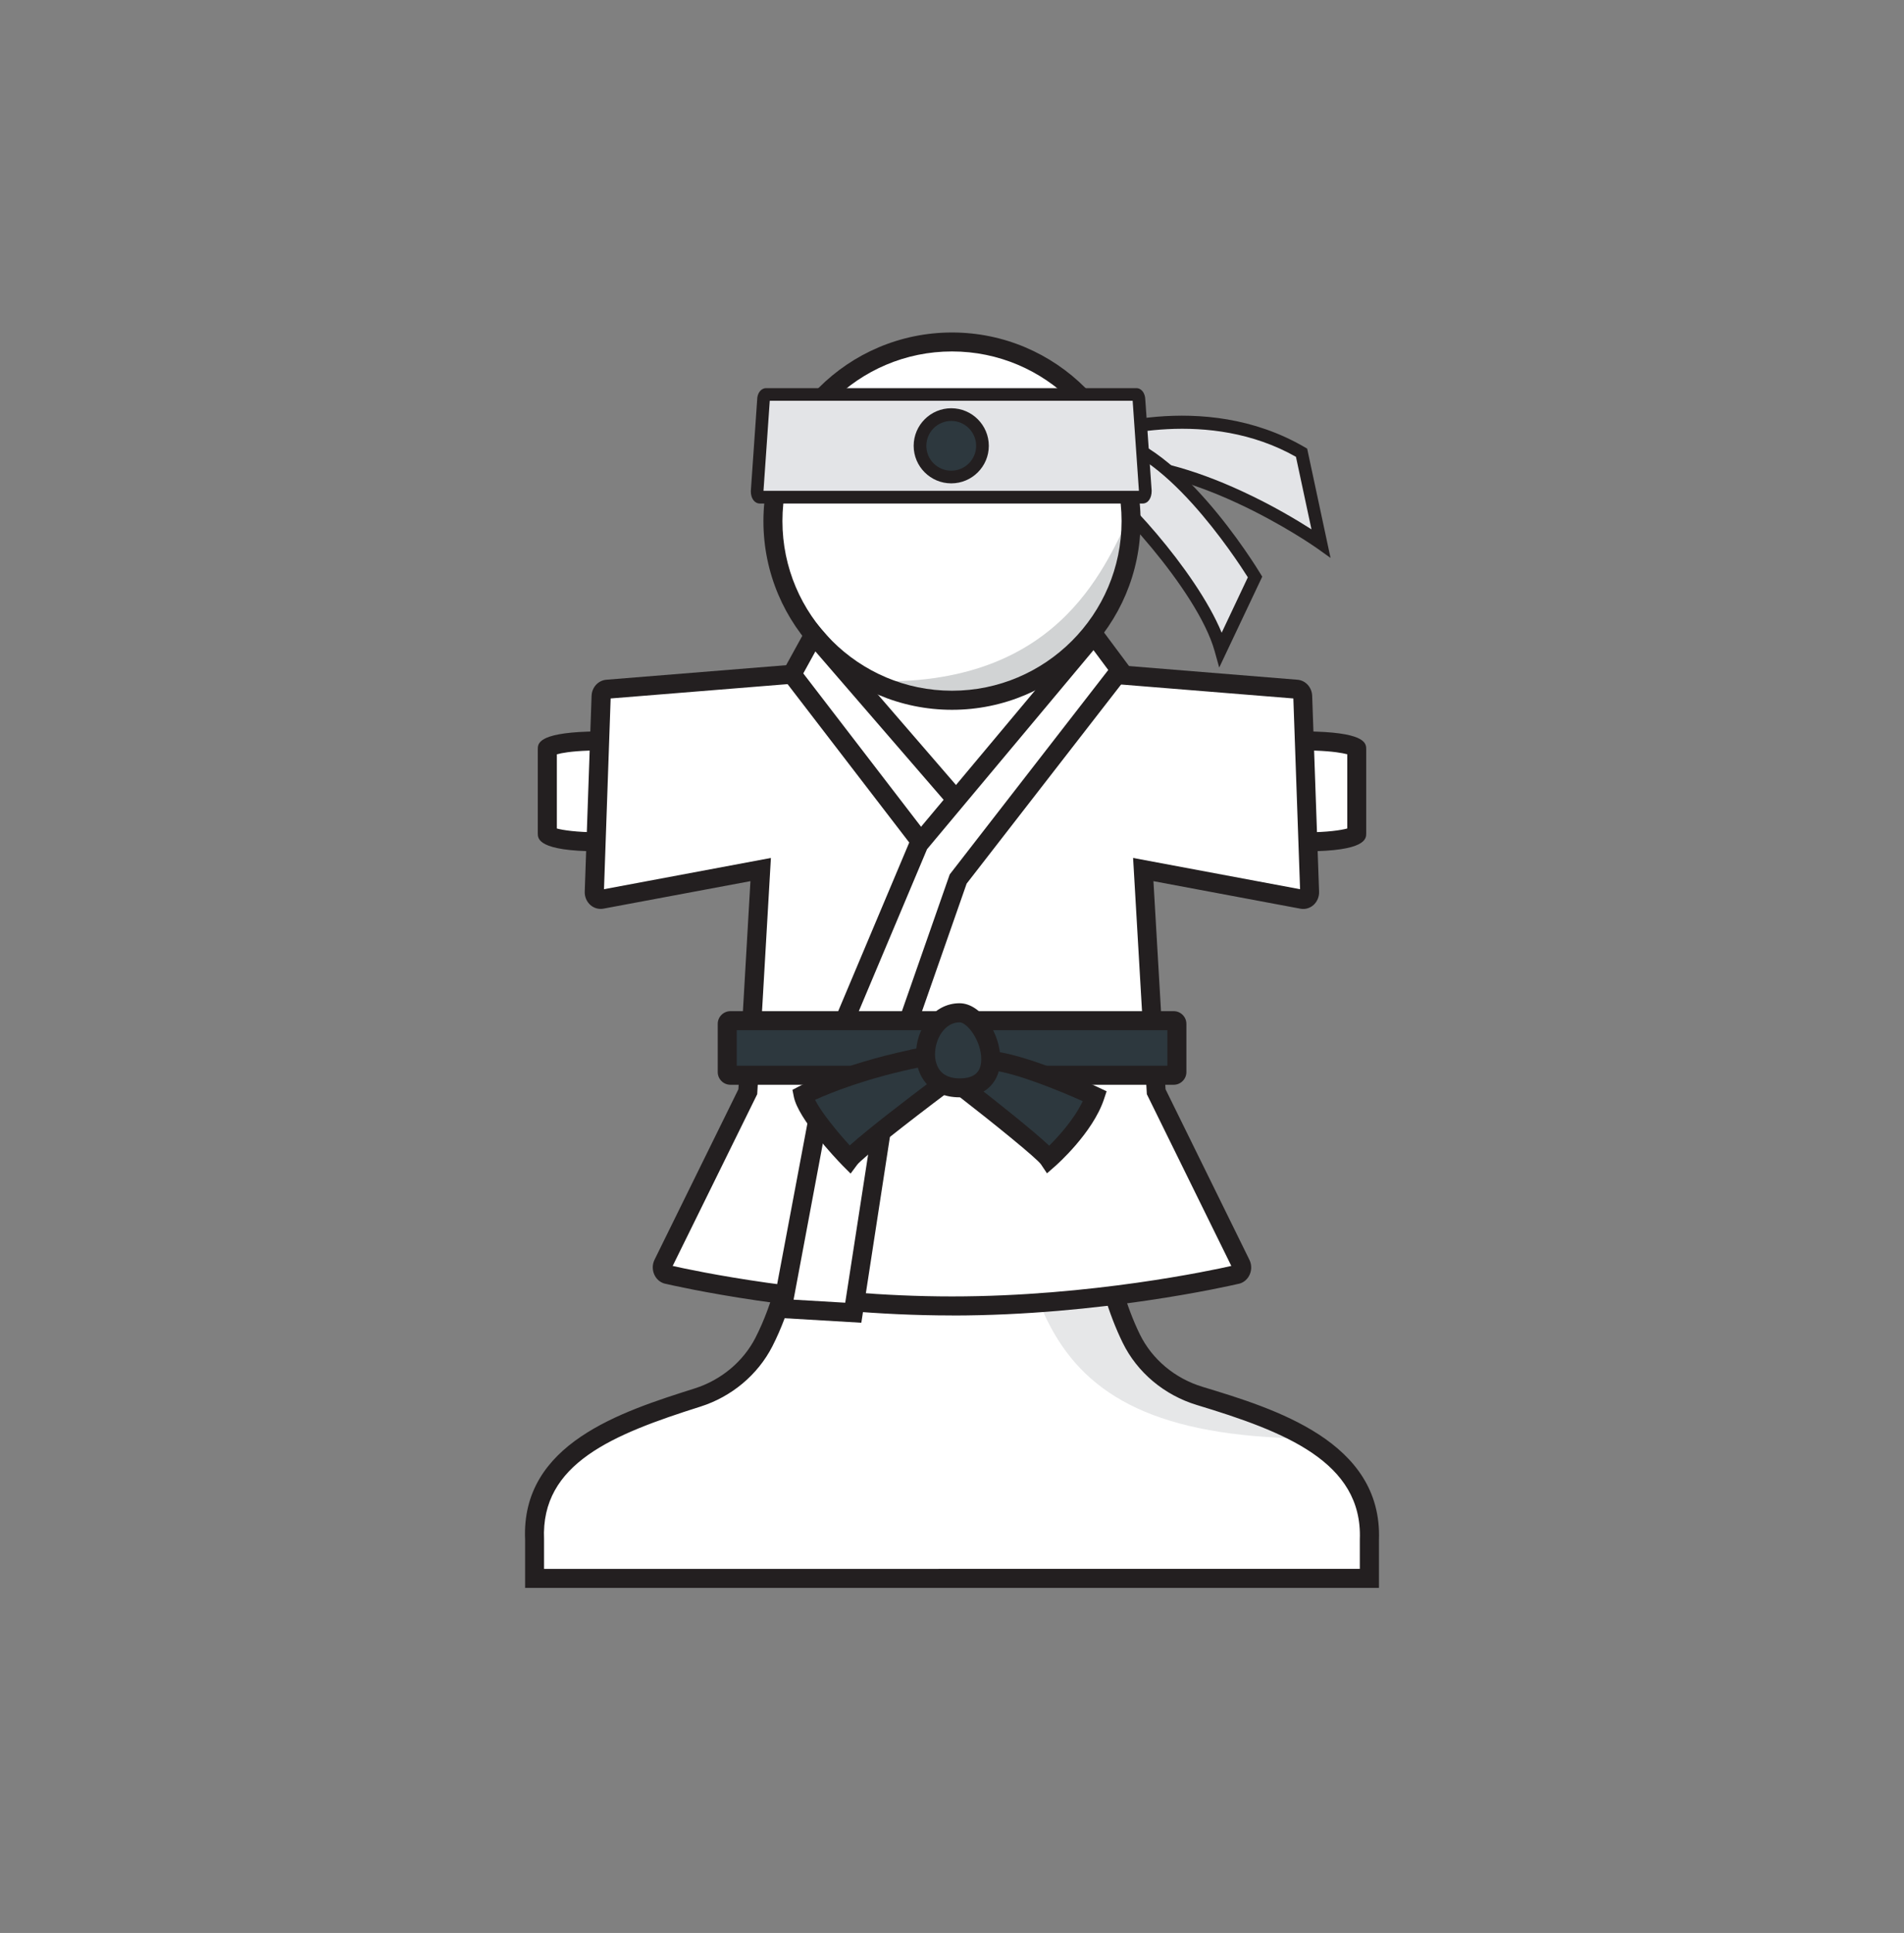 <?xml version="1.0" encoding="UTF-8"?><svg id="b" xmlns="http://www.w3.org/2000/svg" viewBox="0 0 300.48 304.92"><rect x="0" y="0" width="300.48" height="304.92" fill="#808080" stroke="none"/><path d="m205.41,71.42l3.06,14.29s-21.43-15.31-38.07-12.25l.71-4.29s18.37-7.04,34.29,2.25Z" style="fill:#e3e4e7; stroke-width:0px;"/><path d="m209.99,88.02l-2.1-1.5c-.21-.15-21.28-15.02-37.31-12.08l-1.4.26,1.04-6.26.53-.21c.77-.3,19.01-7.11,35.16,2.32l.38.22,3.69,17.24Zm-34.9-15.97c6.09,0,13.13,1.83,21,5.48,4.76,2.2,8.64,4.54,10.88,5.97l-2.45-11.44c-13.74-7.76-29.46-3.16-32.52-2.14l-.39,2.34c1.12-.14,2.28-.21,3.48-.21Z" style="fill:#231f20; stroke-width:0px;"/><path d="m172.34,75.91c2.96.92,17.55,16.64,20.31,26.54l5.41-11.43s-13.17-21.84-24.7-22.05-1.02,6.94-1.02,6.94Z" style="fill:#e3e4e7; stroke-width:0px;"/><path d="m192.41,105.3l-.72-2.58c-2.71-9.74-17.24-25.1-19.64-25.85l-.27-.13c-1.31-.89-5.53-4-4.72-6.55.66-2.07,3.93-2.25,6.32-2.21,11.95.21,24.99,21.62,25.54,22.53l.28.46-6.79,14.34Zm-19.6-30.29c3.4,1.38,15.92,14.92,19.99,24.8l4.13-8.74c-1.95-3.09-13.62-20.93-23.58-21.11-4.04-.07-4.37.81-4.38.82-.21.67,1.64,2.71,3.84,4.23Z" style="fill:#231f20; stroke-width:0px;"/><path d="m216.11,242.89v6.1c-36.1,0-95.62,0-131.74,0v-6.1c-.61-13.7,13.41-18.54,25.73-22.44,4.5-1.42,8.31-4.54,10.46-8.74,5.92-11.56,6.86-29,6.77-40.41h44.71c-.08,11.43.83,28.28,6.5,39.86,2.15,4.39,6.12,7.62,10.8,9.04,12.53,3.79,27.29,8.81,26.77,22.69Z" style="fill:#fff; stroke-width:0px;"/><path d="m156.37,164.15l13.47-5.36c1.01,27.71,6.11,49.81,8.76,54,4.69,7.42,24.83,13.41,27.7,14.14-47.19-.57-44.18-25.47-49.92-62.77Z" style="fill:#e6e7e8; stroke-width:0px;"/><path d="m82.87,250.49v-7.6c-.68-15.18,15.19-20.2,26.77-23.87,4.16-1.32,7.65-4.23,9.58-7.99,5.62-10.97,6.7-27.66,6.61-39.72v-1.51s47.72,0,47.72,0v1.51c-.13,16.92,2.07,30.47,6.34,39.19,1.93,3.93,5.53,6.95,9.89,8.27,11.31,3.43,28.4,8.6,27.84,24.15v7.57h-1.5c-36.1,0-95.62,0-131.74,0h-1.5Zm65.26-3.01c23.95,0,48.07,0,66.47,0v-4.65c.46-12.24-11.9-17.01-25.71-21.19-5.15-1.56-9.42-5.14-11.71-9.82-4.41-9-6.65-22.12-6.66-39.02h-41.7c-.01,12.26-1.28,28.55-6.94,39.6-2.29,4.47-6.42,7.93-11.34,9.49-13.82,4.37-25.21,8.97-24.68,20.94v4.66c17.33,0,39.72,0,62.27,0Z" style="fill:#231f20; stroke-width:0px;"/><path d="m106.12,116.5l-2.02,16.16c-3.59.02-6.83.07-9.64.14-4.47-.01-8.09-.6-8.09-1.34v-13.25c0-.63,2.71-1.17,6.46-1.3,0,0,5.07-.16,13.29-.41Z" style="fill:#fff; stroke-width:0px;"/><path d="m94.5,134.3c-9.63-.02-9.63-2-9.63-2.84v-13.25c0-.88,0-2.53,7.9-2.8,0,0,5.08-.16,13.3-.41l1.75-.05-2.4,19.21h-1.32c-3.39.03-6.62.07-9.61.15Zm-6.63-3.61c.92.26,3.12.6,6.6.61,2.58-.06,5.38-.11,8.31-.13l1.64-13.12c-7.18.22-11.54.36-11.54.36-2.73.09-4.29.38-5,.58v11.7Z" style="fill:#231f20; stroke-width:0px;"/><path d="m194.37,116.5l2.02,16.16c3.59.02,6.83.07,9.64.14,4.47-.01,8.09-.6,8.09-1.34v-13.25c0-.63-2.71-1.17-6.46-1.3,0,0-5.07-.16-13.29-.41Z" style="fill:#fff; stroke-width:0px;"/><path d="m206.03,134.3c-3.03-.07-6.26-.12-9.65-.14h-1.32s-2.4-19.21-2.4-19.21l1.75.05c8.22.25,13.29.41,13.29.41,7.91.27,7.91,1.92,7.91,2.8v13.25c0,.84,0,2.82-9.59,2.84Zm-8.32-3.13c2.93.02,5.73.07,8.35.13,3.45,0,5.64-.35,6.56-.61v-11.7c-.72-.2-2.27-.48-5.01-.58h0s-4.35-.14-11.53-.36l1.64,13.12Z" style="fill:#231f20; stroke-width:0px;"/><path d="m206.69,140.7c.03.71-.54,1.28-1.16,1.16l-25.1-4.7,2.04,35.05,13.37,27.18c.35.71-.06,1.59-.78,1.67,0,0-20.61,4.95-44.82,4.95s-44.82-4.95-44.82-4.95c-.71-.08-1.12-.96-.78-1.67l13.38-27.18,2.03-35.05-25.09,4.7c-.63.11-1.19-.45-1.16-1.16l1.08-30.89c.02-.58.42-1.04.93-1.08l29.17-2.36h50.52l29.18,2.36c.5.05.9.51.92,1.08l1.09,30.89Z" style="fill:#fff; stroke-width:0px;"/><path d="m150.24,207.51c-23.39,0-43.71-4.65-45.1-4.97-.75-.12-1.4-.58-1.78-1.27-.43-.78-.46-1.72-.08-2.52l13.25-26.92,1.9-32.83-23.21,4.34c-.74.13-1.48-.08-2.04-.57-.6-.53-.93-1.31-.9-2.13l1.08-30.88c.05-1.33,1.03-2.41,2.3-2.53l29.3-2.37h50.64s29.18,2.37,29.18,2.37c1.27.11,2.25,1.2,2.3,2.53l1.09,30.89c.03.82-.3,1.6-.9,2.13-.56.49-1.3.7-2.02.57l-23.22-4.35,1.91,32.83,13.24,26.91c.39.8.37,1.74-.06,2.53-.38.69-1.04,1.17-1.79,1.28-1.39.32-21.71,4.97-45.1,4.97Zm-44.08-7.81c2.96.67,22.15,4.81,44.08,4.81s41.12-4.14,44.08-4.81l-13.33-27.09-2.17-37.27,26.35,4.93-1.06-30.09-28.67-2.32h-50.4l-28.67,2.32-1.05,30.09,26.34-4.93-2.16,37.27-13.34,27.09Zm99.03-58.93h0Zm-109.89-.01h0s0,0,0,0Z" style="fill:#231f20; stroke-width:0px;"/><circle cx="150.24" cy="82.2" r="28.26" style="fill:#fff; stroke-width:0px;"/><path d="m178.49,81.19c-.48,13.36-1.83,20.23-20.66,28.25-9.38,3.99-19.46-1.98-19.46-1.98,29.95.68,36.41-19.69,40.12-26.27" style="fill:#d1d3d4; stroke-width:0px;"/><path d="m150.24,111.97c-16.41,0-29.76-13.35-29.76-29.76s13.35-29.76,29.76-29.76,29.76,13.35,29.76,29.76-13.35,29.76-29.76,29.76Zm0-56.53c-14.76,0-26.76,12.01-26.76,26.76s12.01,26.76,26.76,26.76,26.76-12.01,26.76-26.76-12.01-26.76-26.76-26.76Z" style="fill:#231f20; stroke-width:0px;"/><polygon points="128.4 100.14 124.98 106.37 146.07 133.8 150.9 126.17 128.4 100.14" style="fill:#fff; stroke-width:0px;"/><path d="m146.19,136.42l-22.99-29.92,4.94-8.97,24.63,28.5-6.58,10.39Zm-19.42-30.19l19.18,24.96,3.09-4.88-20.36-23.55-1.91,3.47Z" style="fill:#231f20; stroke-width:0px;"/><polygon points="172.64 100.14 176.79 105.71 151.22 138.67 140.46 169.45 134.67 207.09 123.45 206.42 130.9 166.64 145 133.17 172.64 100.14" style="fill:#fff; stroke-width:0px;"/><path d="m135.94,208.66l-14.28-.84,7.86-41.76,14.19-33.67,29-34.66,5.96,8-26.12,33.66-10.64,30.42-5.98,38.85Zm-10.71-3.64l8.16.48,5.65-36.55,10.84-31.01,25.02-32.25-2.33-3.13-26.27,31.4-13.95,33.11-7.11,37.95Z" style="fill:#231f20; stroke-width:0px;"/><rect x="114.76" y="161.01" width="70.96" height="8.61" rx=".5" ry=".5" style="fill:#2d383e; stroke-width:0px;"/><path d="m185.23,171.12h-69.96c-1.1,0-2-.9-2-2v-7.61c0-1.1.9-2,2-2h69.96c1.1,0,2,.9,2,2v7.61c0,1.1-.9,2-2,2Zm-68.96-3h67.96v-5.61h-67.96v5.61Z" style="fill:#231f20; stroke-width:0px;"/><path d="m148.8,171s-13.55,10.17-14.74,11.83c0,0-6.67-6.88-7.32-10.11,0,0,7.12-3.77,19.32-6.08s0,0,0,0l2.74,4.36" style="fill:#2d383e; stroke-width:0px;"/><path d="m134.23,185.12l-1.24-1.24c-1.17-1.2-7.01-7.38-7.71-10.86l-.22-1.1.99-.52c.28-.15,6.63-3.46,17.59-5.79v-.02s2.13-.41,2.13-.41c0,0,0,0,.02,0l5.42-1.03.56,2.95-3.26.62,2.3,3.67-1.1.83c-6.51,4.88-13.68,10.52-14.42,11.5l-1.05,1.41Zm-5.61-11.63c.99,1.97,3.47,5,5.48,7.2,2.84-2.56,9.37-7.55,12.7-10.05l-1.46-2.32c-8.49,1.71-14.35,4.1-16.72,5.18Z" style="fill:#231f20; stroke-width:0px;"/><path d="m165.52,182.84s5.59-4.89,7.26-9.9c0,0-11.62-5.49-16.84-5.65l-3.93,4.3s12.43,9.63,13.5,11.24Z" style="fill:#2d383e; stroke-width:0px;"/><path d="m165.23,185.09l-.95-1.42c-.69-.97-7.24-6.29-13.17-10.89l-1.28-1,5.49-6.01.69.02c5.47.17,16.94,5.56,17.43,5.79l1.2.57-.42,1.26c-1.78,5.33-7.46,10.34-7.7,10.55l-1.29,1.13Zm-11-13.68c3.11,2.42,8.79,6.92,11.35,9.32,1.42-1.41,3.94-4.15,5.29-7.02-3.63-1.63-10.52-4.45-14.29-4.87l-2.34,2.57Z" style="fill:#231f20; stroke-width:0px;"/><path d="m151.43,159.76c-6.13,0-8.12,11.83,0,11.83,8.61,0,4.2-11.83,0-11.83Z" style="fill:#2d383e; stroke-width:0px;"/><path d="m151.43,173.1c-4.75,0-6.87-3.42-6.87-6.81,0-1.91.64-3.86,1.76-5.35,1.3-1.73,3.12-2.68,5.11-2.68,3.47,0,6.44,4.85,6.44,8.82,0,1.7-.53,3.15-1.52,4.2-1.14,1.21-2.79,1.82-4.91,1.82Zm0-11.83c-2.32,0-3.87,2.6-3.87,5.03,0,1.08.32,2.04.89,2.69.66.74,1.66,1.12,2.98,1.12s2.18-.3,2.73-.88c.58-.61.7-1.5.7-2.14,0-2.88-2.2-5.82-3.44-5.82Z" style="fill:#231f20; stroke-width:0px;"/><path d="m179.75,63.16l1,14.32c0,.52-.19.94-.43.94h-60.4c-.24,0-.43-.42-.43-.94l1-14.32c0-.52.19-.94.43-.94h58.4c.24,0,.43.42.43.94Z" style="fill:#e3e4e7; stroke-width:0px;"/><path d="m180.32,79.43h-60.4c-.84,0-1.43-.8-1.43-1.94l1-14.39c0-1.07.59-1.87,1.43-1.87h58.4c.83,0,1.42.78,1.43,1.9l1,14.29c0,1.21-.59,2.01-1.43,2.01Zm-59.83-2h59.25l-.99-14.21h-57.27l-.99,14.21Z" style="fill:#231f20; stroke-width:0px;"/><circle cx="150.12" cy="70.33" r="4.93" style="fill:#2d383e; stroke-width:0px;"/><path d="m150.12,76.25c-3.27,0-5.93-2.66-5.93-5.92s2.66-5.93,5.93-5.93,5.93,2.66,5.93,5.93-2.66,5.92-5.93,5.92Zm0-9.85c-2.16,0-3.93,1.76-3.93,3.93s1.76,3.92,3.93,3.92,3.93-1.76,3.93-3.92-1.76-3.93-3.93-3.93Z" style="fill:#231f20; stroke-width:0px;"/></svg>
